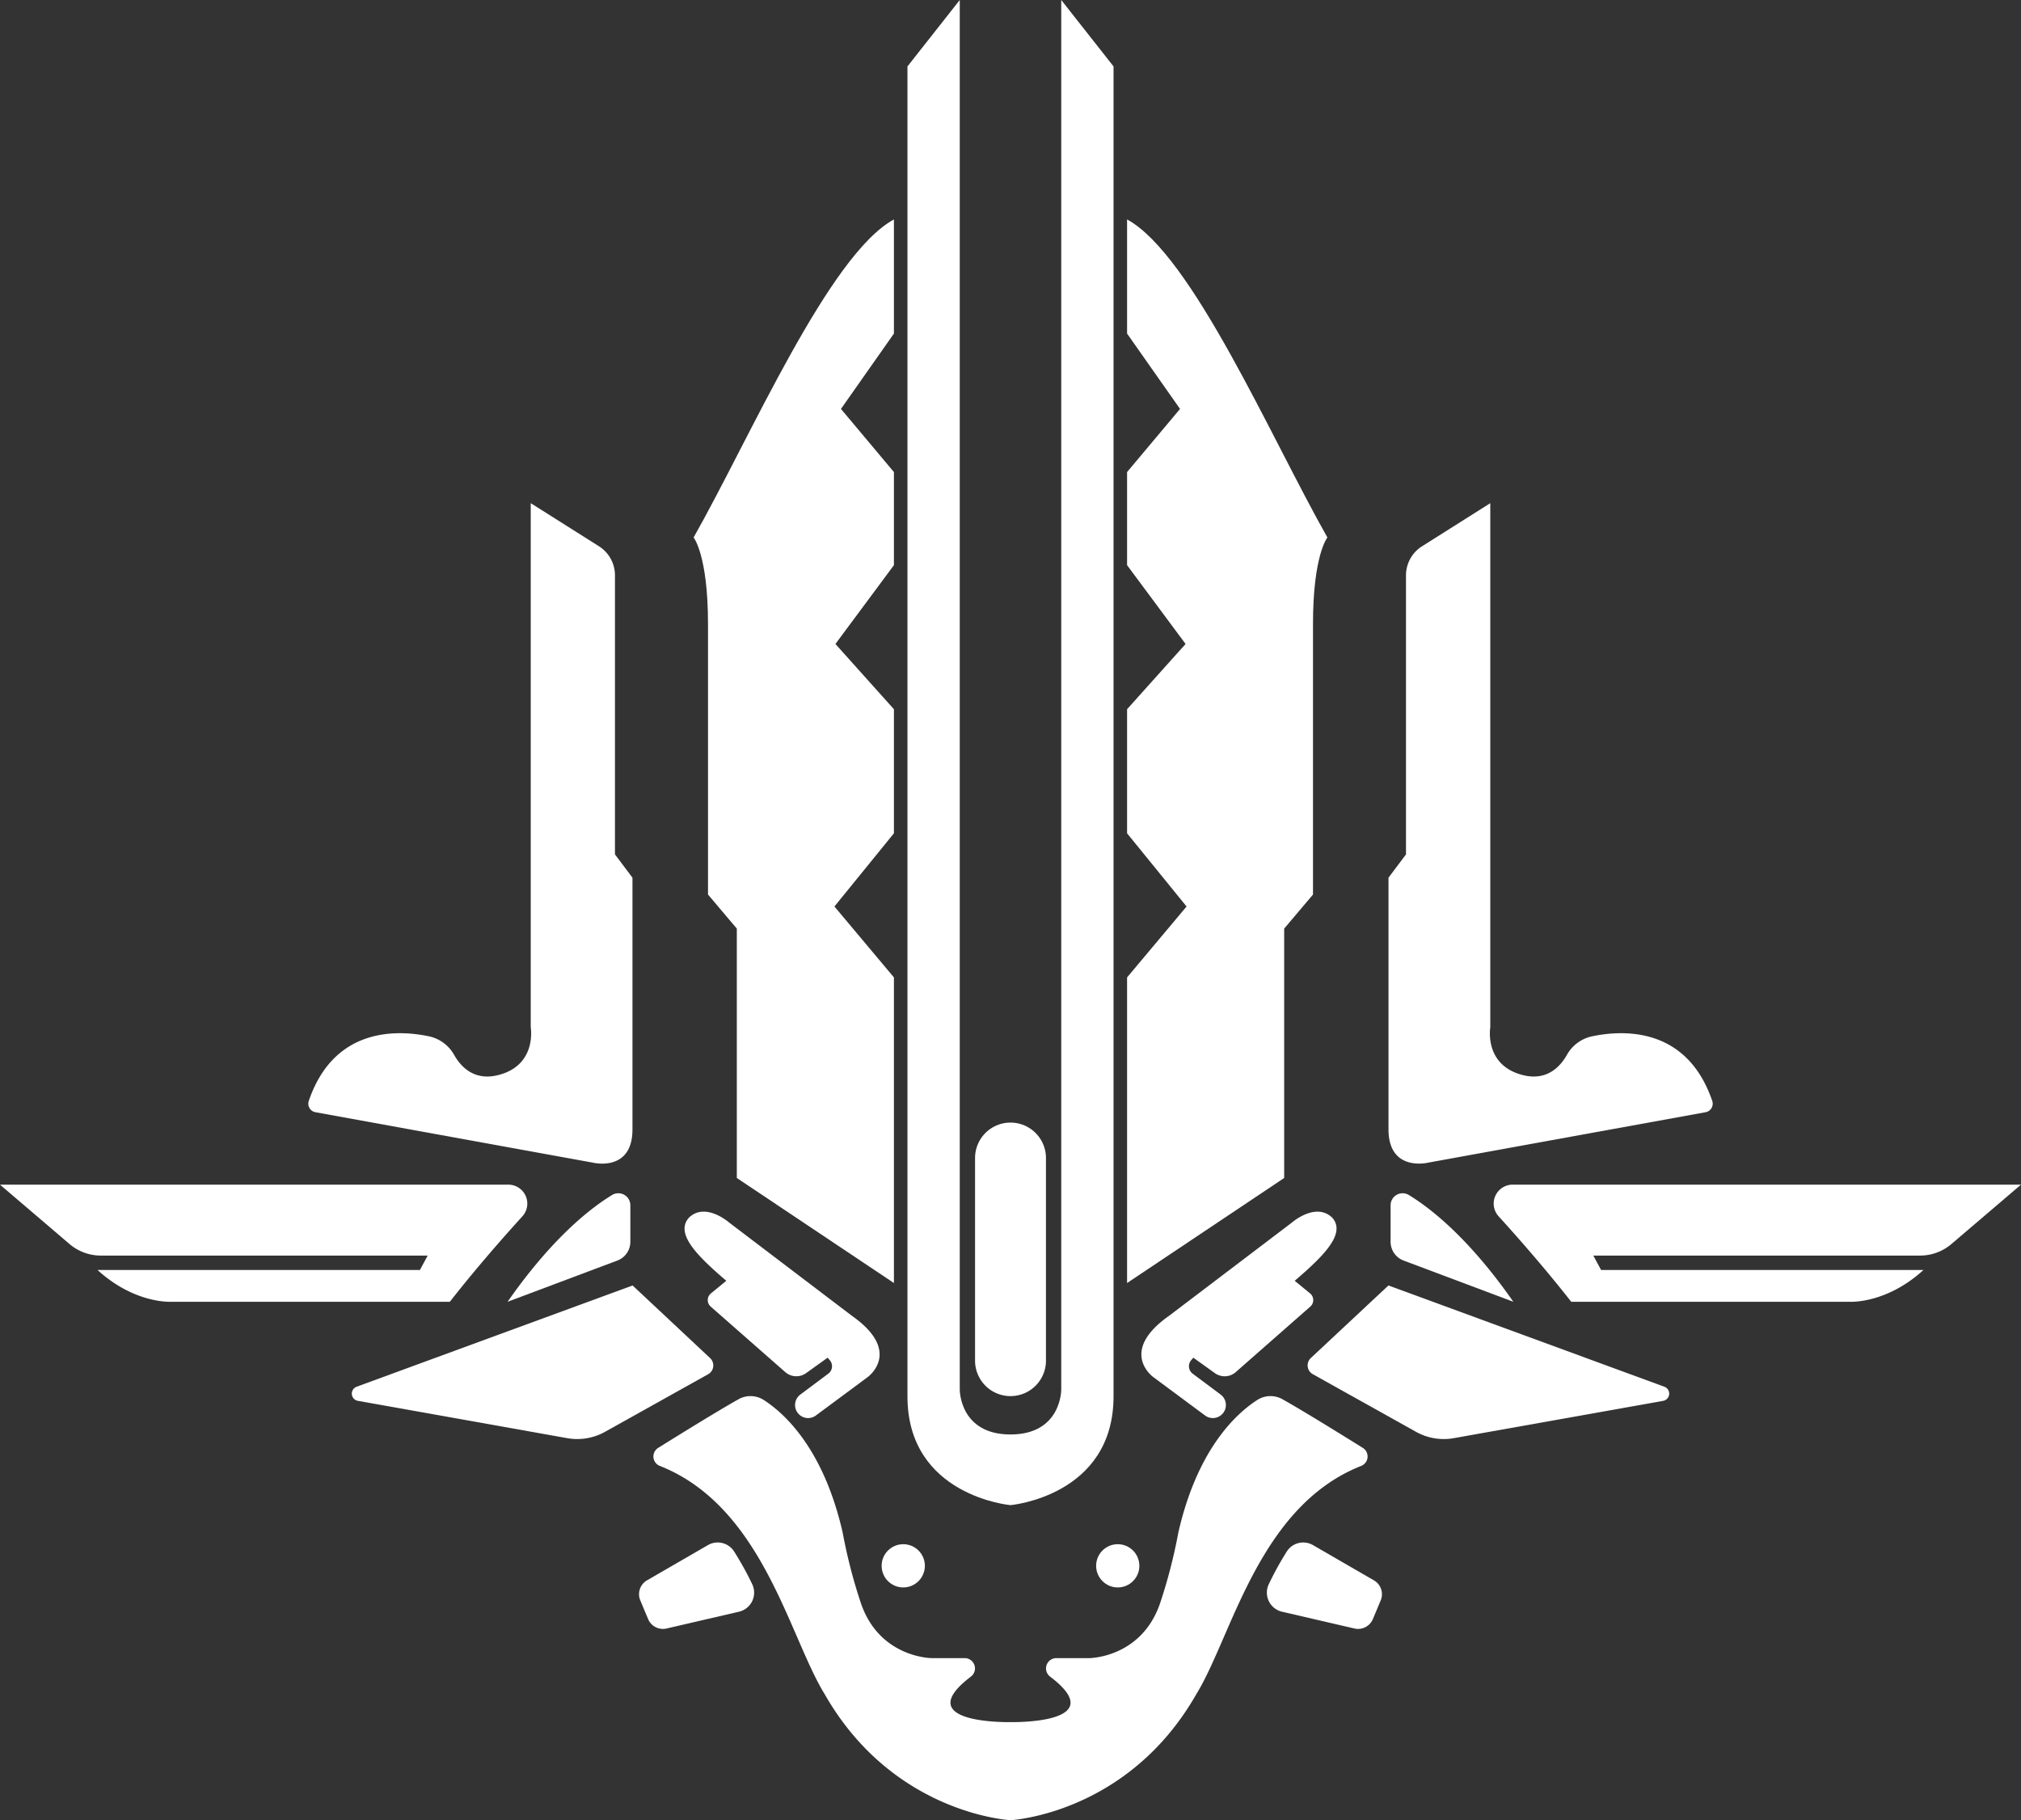 <svg xmlns="http://www.w3.org/2000/svg" viewBox="0 0 962.11 866.37"><rect x="0" y="0" width="962.11" height="866.37" fill="#333333" stroke="none"/><defs><style>.cls-1{fill:#fff;}</style></defs><g id="Layer_2" data-name="Layer 2"><g id="_1" data-name="1"><path class="cls-1" d="M481.06,682.78v33.64S432,712.09,432,664.62v-633L456.9,0V661.49S456.79,682.78,481.06,682.78Z"/><circle class="cls-1" cx="430" cy="745.3" r="10.29"/><path class="cls-1" d="M409.85,763.12c8.9,26,33.62,26.11,33.62,26.11h15.78a4.91,4.91,0,0,1,3.46,1.44h0a4.89,4.89,0,0,1-.49,7.35c-30,22.76,18.84,21.67,18.84,21.67v46.68s-55.79-2.77-88.43-59.92c-16.94-27.39-29.53-89.34-78.5-108.7a4.82,4.82,0,0,1-.82-8.57c10.6-6.61,28.28-17.56,38.28-23.17a11.61,11.61,0,0,1,12,.36c9.8,6.3,28.46,23.12,37.57,63.12A250,250,0,0,0,409.85,763.12Z"/><path class="cls-1" d="M308,752.22l29-16.77a9.27,9.27,0,0,1,12.52,3.09,151.68,151.68,0,0,1,8.59,15.53,9.32,9.32,0,0,1-6.3,13.07l-34.52,8a7.64,7.64,0,0,1-8.74-4.47l-3.73-8.9A7.62,7.62,0,0,1,308,752.22Z"/><path class="cls-1" d="M345.76,609.63l-7.32,6a4.12,4.12,0,0,0-.1,6.29l35.49,31.17a8,8,0,0,0,9.92.49L394,646.23l1,1.17a4.4,4.4,0,0,1-.68,6.43l-13.38,10a6.2,6.2,0,0,0-1,8.91h0a6.2,6.2,0,0,0,8.47,1L413,655.52s17-12.07-7.52-29.28l-58.33-44.31S335.89,572,328,579.56C321.25,587.05,331.64,597.57,345.76,609.63Z"/><path class="cls-1" d="M337.13,654.1,288,681.53a27.09,27.09,0,0,1-18,3l-99.66-17.76a3.49,3.49,0,0,1-.59-6.7l131.4-48.21,36.88,34.55A4.79,4.79,0,0,1,337.13,654.1Z"/><path class="cls-1" d="M300.08,591V573.7a5.72,5.72,0,0,0-8.68-4.91c-10.23,6.22-28.55,20.43-49.76,50.83L293.9,600A9.53,9.53,0,0,0,300.08,591Z"/><path class="cls-1" d="M214.15,619.62H81.76s-17.41,1.22-35.34-15.14H199.91l3.69-6.85H48a23,23,0,0,1-14.91-5.5L0,563.87H242a9,9,0,0,1,6.57,2.84h0a9,9,0,0,1,.1,12.25C241.2,587.17,227.41,602.67,214.15,619.62Z"/><path class="cls-1" d="M147,524a4.12,4.12,0,0,0,3.15,5.39l132.06,24s18.88,4.75,18.88-15.83V417.76l-8.33-11.08V273.81A16.38,16.38,0,0,0,285.12,260l-32.46-20.5V489s3.11,17.93-15.35,22.68c-11.54,3-17.93-3.94-21.1-9.53a18,18,0,0,0-11.89-8.86C189,490.07,159,488.87,147,524Z"/><path class="cls-1" d="M350.77,442V560.7l74.79,50V465.23l-28.32-33.76,28.32-34.84V337.58l-27.85-31.06L425.56,269V224.7l-25.21-30.06,25.21-35.87V104.44c-31,16.88-68.46,103.91-95.36,151.38,0,0,6.85,8.44,6.85,41.15V425.78Z"/><path class="cls-1" d="M481.06,534.33h0a0,0,0,0,1,0,0V664.52a0,0,0,0,1,0,0h0a16.88,16.88,0,0,1-16.88-16.88V551.21A16.88,16.88,0,0,1,481.06,534.33Z"/><path class="cls-1" d="M481.06,682.78v33.64s49.05-4.33,49.05-51.8v-633L505.21,0V661.49S505.32,682.78,481.06,682.78Z"/><circle class="cls-1" cx="532.11" cy="745.3" r="10.29"/><path class="cls-1" d="M552.26,763.12c-8.9,26-33.62,26.11-33.62,26.11H502.86a4.91,4.91,0,0,0-3.46,1.44h0a4.89,4.89,0,0,0,.49,7.35c30,22.76-18.83,21.67-18.83,21.67v46.68s55.78-2.77,88.42-59.92c16.94-27.39,29.53-89.34,78.5-108.7a4.82,4.82,0,0,0,.82-8.57c-10.6-6.61-28.28-17.56-38.28-23.17a11.61,11.61,0,0,0-12,.36c-9.8,6.3-28.46,23.12-37.57,63.12A250,250,0,0,1,552.26,763.12Z"/><path class="cls-1" d="M654.07,752.22l-29-16.77a9.27,9.27,0,0,0-12.52,3.09A151.68,151.68,0,0,0,604,754.07a9.32,9.32,0,0,0,6.3,13.07l34.52,8a7.64,7.64,0,0,0,8.74-4.47l3.73-8.9A7.62,7.62,0,0,0,654.07,752.22Z"/><path class="cls-1" d="M616.35,609.63l7.32,6a4.12,4.12,0,0,1,.1,6.29L588.28,653.1a8,8,0,0,1-9.92.49l-10.27-7.36-1,1.17a4.41,4.41,0,0,0,.68,6.43l13.38,10a6.2,6.2,0,0,1,1,8.91h0a6.2,6.2,0,0,1-8.47,1L549.1,655.52s-17-12.07,7.52-29.28L615,581.93s11.27-9.91,19.2-2.37C640.86,587.05,630.47,597.57,616.35,609.63Z"/><path class="cls-1" d="M625,654.1l49.12,27.43a27.1,27.1,0,0,0,18,3l99.66-17.76a3.49,3.49,0,0,0,.59-6.7l-131.4-48.21L624,646.42A4.79,4.79,0,0,0,625,654.1Z"/><path class="cls-1" d="M662,591V573.7a5.72,5.72,0,0,1,8.68-4.91c10.23,6.22,28.55,20.43,49.76,50.83L668.21,600A9.53,9.53,0,0,1,662,591Z"/><path class="cls-1" d="M748,619.62H880.35s17.41,1.22,35.34-15.14H762.2l-3.69-6.85H914.08a23,23,0,0,0,14.91-5.5l33.12-28.26h-242a9,9,0,0,0-6.57,2.84h0a9,9,0,0,0-.1,12.25C720.91,587.17,734.7,602.67,748,619.62Z"/><path class="cls-1" d="M815.12,524a4.12,4.12,0,0,1-3.15,5.39l-132.06,24S661,558.07,661,537.49V417.76l8.33-11.08V273.81A16.38,16.38,0,0,1,677,260l32.46-20.5V489s-3.11,17.93,15.35,22.68c11.54,3,17.93-3.94,21.1-9.53a18,18,0,0,1,11.9-8.86C773.08,490.07,803.09,488.87,815.12,524Z"/><path class="cls-1" d="M611.34,442V560.7l-74.79,50V465.23l28.32-33.76-28.32-34.84V337.58l27.85-31.06L536.55,269V224.7l25.21-30.06-25.21-35.87V104.44c31,16.88,68.46,103.91,95.36,151.38,0,0-6.85,8.44-6.85,41.15V425.78Z"/><path class="cls-1" d="M497.93,534.33h0a0,0,0,0,1,0,0V664.52a0,0,0,0,1,0,0h0a16.88,16.88,0,0,1-16.88-16.88V551.21A16.88,16.88,0,0,1,497.93,534.33Z" transform="translate(978.99 1198.85) rotate(180)"/></g></g></svg>
